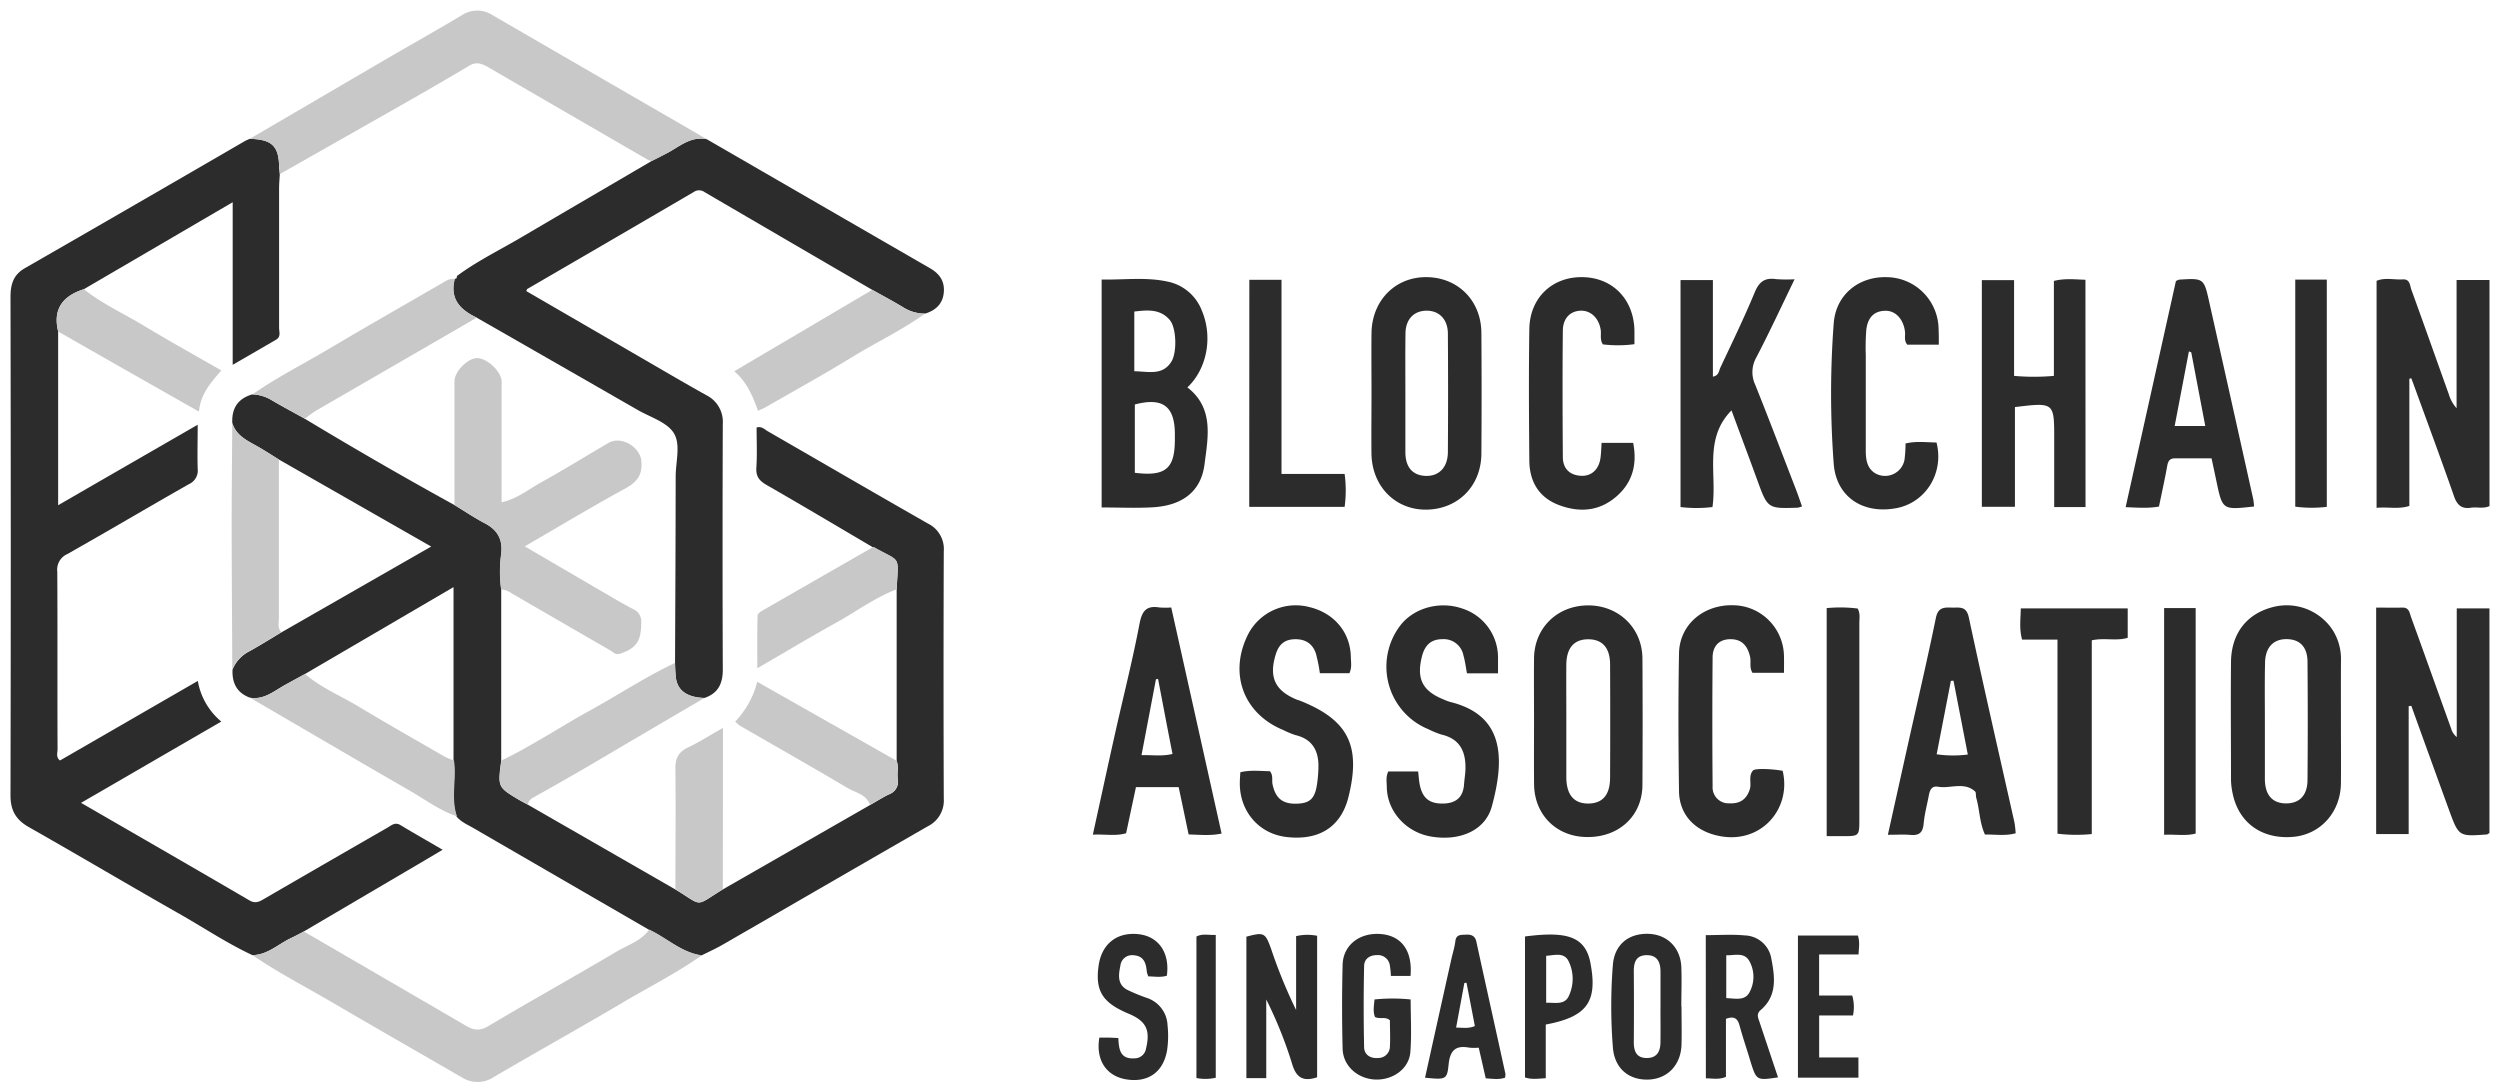 <svg width="119" height="52" fill="none" xmlns="http://www.w3.org/2000/svg"><g clip-path="url(#a)"><path d="M12.015 45.465c-1.168-.546-2.234-1.253-3.337-1.887-2.449-1.39-4.865-2.823-7.309-4.21-.615-.35-.87-.796-.869-1.506.017-7.911.017-15.821 0-23.73 0-.588.134-1.05.678-1.363 3.496-2.01 6.99-4.028 10.482-6.056.072-.04.15-.068.225-.104 1.03.025 1.362.322 1.399 1.243 0 .145.023.29.035.433-.012.23-.034.457-.034.685v6.627c0 .194.097.432-.136.567-.655.385-1.314.762-2.073 1.202v-7.74l-7.085 4.14c-.991.317-1.487.935-1.223 2.01v8.272c2.22-1.282 4.388-2.531 6.642-3.832 0 .773-.02 1.434 0 2.096a.71.71 0 0 1-.422.736c-1.936 1.099-3.852 2.236-5.791 3.329a.808.808 0 0 0-.47.837c.016 2.82 0 5.637.013 8.455 0 .167-.09.37.116.53l6.56-3.787c.13.758.527 1.444 1.117 1.934l-6.675 3.87c2.753 1.591 5.385 3.107 8.01 4.64.306.18.501.05.735-.087 1.943-1.127 3.89-2.251 5.84-3.372.19-.11.36-.281.623-.12.635.385 1.282.748 2.003 1.172l-.863.512-5.74 3.375c-.218.114-.433.233-.655.335-.59.288-1.088.782-1.796.794Z" fill="#2C2C2C"/><path d="m25.136 38.308 7.01 4.03c1.354.817.889.837 2.257 0l7.01-4.018c.303-.167.597-.362.91-.51a.637.637 0 0 0 .411-.734c-.038-.283.055-.576-.053-.855v-8.157c.083-1.674.222-1.271-1.063-2a.182.182 0 0 0-.062-.01c-1.682-.99-3.36-1.99-5.053-2.961-.347-.2-.523-.395-.501-.82.043-.642.012-1.286.012-1.926.25-.067.383.096.537.184 2.542 1.464 5.077 2.94 7.625 4.393a1.349 1.349 0 0 1 .748 1.318c-.015 3.924-.015 7.849 0 11.773a1.366 1.366 0 0 1-.758 1.315c-3.266 1.875-6.522 3.767-9.784 5.647-.321.185-.66.335-.99.502-.967-.136-1.659-.837-2.504-1.224a32564.97 32564.97 0 0 0-8.344-4.833c-.287-.168-.597-.292-.814-.558-.3-.872-.012-1.775-.142-2.657v-8.26l-7.07 4.135c-.305.167-.609.335-.916.502-.537.286-1.016.737-1.699.628-.634-.23-.864-.708-.834-1.34.156-.38.446-.692.814-.875.516-.286 1.015-.601 1.52-.902l7.122-4.079-7.252-4.144c-.365-.224-.724-.463-1.1-.67-.47-.259-.944-.502-1.116-1.07-.033-.699.269-1.161.951-1.359.33.011.652.109.933.283.514.302 1.04.581 1.56.871a206.678 206.678 0 0 0 7.132 4.114c.479.29.945.606 1.44.863.614.32.871.782.785 1.474a6.127 6.127 0 0 0 0 1.674v8.153c-.167 1.263-.167 1.263.842 1.867.147.085.294.16.436.236Z" fill="#2C2C2C"/><path d="M33.639 6.625c3.54 2.048 7.08 4.094 10.622 6.138.434.25.693.58.668 1.102-.032.58-.369.899-.893 1.063a1.922 1.922 0 0 1-1.056-.307c-.477-.288-.971-.55-1.459-.823a4266.079 4266.079 0 0 1-7.979-4.651.443.443 0 0 0-.512-.012c-2.64 1.544-5.283 3.083-7.927 4.617-.015 0-.02.037-.054.102l5.264 3.054c1.098.635 2.191 1.28 3.3 1.899a1.414 1.414 0 0 1 .792 1.368c-.014 3.906-.014 7.81 0 11.71 0 .669-.235 1.124-.878 1.339-.8-.029-1.253-.335-1.35-.925a7.39 7.39 0 0 1-.045-.745c.012-2.956.028-5.913.03-8.873 0-.705.254-1.534-.098-2.08-.334-.515-1.115-.744-1.708-1.086-2.559-1.47-5.118-2.937-7.677-4.401-.777-.367-1.283-.89-1.04-1.842.084 0 .11-.064.114-.137.985-.727 2.086-1.26 3.134-1.88 2.046-1.203 4.1-2.4 6.152-3.603.239-.123.477-.242.714-.365.594-.312 1.122-.812 1.886-.662Z" fill="#2C2C2C"/><path d="M33.639 6.625c-.76-.15-1.292.35-1.89.67-.236.124-.475.243-.713.365a.695.695 0 0 1-.18-.045 3722.317 3722.317 0 0 1-7.594-4.403c-.3-.168-.573-.297-.925-.086-1.086.65-2.184 1.28-3.284 1.907a6108.56 6108.56 0 0 1-5.733 3.253c-.011-.144-.03-.288-.035-.433-.037-.921-.369-1.218-1.398-1.243l6.3-3.683c1.258-.735 2.531-1.445 3.781-2.193a1.332 1.332 0 0 1 1.466-.02C26.475 2.478 29.519 4.24 32.564 6l1.075.624ZM30.904 44.25c.834.392 1.534 1.088 2.503 1.224-1.19.837-2.493 1.495-3.745 2.235-2.039 1.209-4.115 2.357-6.161 3.56a1.391 1.391 0 0 1-1.522.011c-2.055-1.185-4.112-2.364-6.16-3.563-1.272-.743-2.583-1.421-3.803-2.252.709-.011 1.206-.502 1.797-.788.222-.107.437-.226.656-.335a7333.56 7333.56 0 0 1 7.705 4.48c.366.213.651.27 1.065.024 2.017-1.202 4.072-2.344 6.091-3.538.541-.326 1.18-.51 1.574-1.058Z" fill="#C8C8C8"/><path d="M114.685 18.03v6.053c-.52.168-1.016.037-1.56.09V13.368c.389-.168.826-.044 1.253-.069.334-.02.334.281.398.476.604 1.664 1.193 3.331 1.79 4.999.073.244.198.468.367.658v-6.103h1.567V24.09c-.298.136-.595.034-.876.077-.452.07-.667-.127-.814-.55-.604-1.73-1.242-3.448-1.868-5.169-.053-.149-.11-.296-.166-.444l-.091.025ZM114.653 33.61v6.09h-1.548V28.921c.426 0 .835.01 1.245 0 .334-.01.344.258.418.457.639 1.761 1.268 3.528 1.902 5.29.045.164.14.309.271.416v-6.123h1.557V39.65c-.055.032-.089.067-.124.07-1.335.099-1.335.099-1.794-1.147-.603-1.657-1.204-3.316-1.802-4.975l-.125.013ZM52.438 24.155v-10.85c1.06.022 2.094-.124 3.12.095a2.216 2.216 0 0 1 1.65 1.386c.526 1.241.256 2.76-.688 3.654 1.275.987.98 2.379.814 3.668-.165 1.289-1.055 1.955-2.455 2.039-.786.047-1.577.008-2.441.008Zm1.58-1.65c1.467.182 1.902-.195 1.906-1.578v-.249c0-1.34-.57-1.776-1.906-1.425v3.252Zm-.025-4.834c.697.015 1.348.213 1.766-.459.275-.442.238-1.604-.074-1.975-.445-.53-1.041-.487-1.692-.407v2.846-.005ZM111.428 34.35c0 .98.01 1.961 0 2.94-.017 1.372-.973 2.432-2.272 2.544-1.49.13-2.602-.67-2.884-2.075a3.38 3.38 0 0 1-.076-.617c0-1.879-.019-3.756 0-5.634.015-1.34.729-2.265 1.934-2.595a2.618 2.618 0 0 1 2.9 1.07c.271.425.41.92.401 1.424-.007.98-.003 1.961-.003 2.942Zm-3.62-.031v2.75c0 .76.344 1.16.984 1.173.641.011 1.04-.359 1.045-1.11.016-1.874.016-3.749 0-5.624 0-.722-.374-1.083-1.001-1.085-.628-.002-1.013.399-1.02 1.142-.02.92-.008 1.838-.008 2.754ZM65.284 18.727c0-.96-.012-1.92 0-2.88.023-1.555 1.148-2.679 2.64-2.655 1.492.023 2.578 1.128 2.59 2.645.014 1.92.014 3.84 0 5.761-.01 1.524-1.095 2.625-2.583 2.66-1.489.036-2.62-1.09-2.649-2.652-.011-.959.002-1.918.002-2.88Zm1.612-.02v2.816c0 .721.35 1.11.973 1.13.622.02 1.045-.402 1.05-1.13.013-1.879.013-3.757 0-5.634 0-.69-.416-1.105-1.017-1.1-.6.005-1.001.407-1.001 1.102-.013.939-.005 1.876-.005 2.816ZM85.423 13.293c-.634 1.308-1.202 2.533-1.826 3.729a1.415 1.415 0 0 0-.047 1.296c.658 1.642 1.287 3.298 1.925 4.949.105.268.196.54.3.837a.97.97 0 0 1-.202.062c-1.434.048-1.432.047-1.931-1.325-.399-1.093-.806-2.176-1.222-3.306-1.335 1.35-.68 3.049-.907 4.6a6.246 6.246 0 0 1-1.52 0V13.33h1.541v4.598c.286-.046.284-.277.354-.426.557-1.188 1.133-2.37 1.634-3.58.212-.515.487-.716 1.021-.635.293.021.587.023.88.006ZM99.27 24.137h-1.49v-3.253c0-1.733 0-1.733-1.869-1.507v4.747h-1.575V13.335h1.534v4.557a10.7 10.7 0 0 0 1.895 0v-4.52c.523-.13.992-.072 1.502-.055l.004 10.82ZM73.02 34.33c0-1.005-.01-2.01 0-3.002.018-1.44 1.103-2.5 2.557-2.511 1.453-.012 2.593 1.06 2.603 2.528.012 2.002.012 4.004 0 6.005 0 1.473-1.101 2.501-2.618 2.493-1.464 0-2.527-1.053-2.54-2.511-.01-1.002-.002-2.006-.002-3.002Zm1.537-.012v2.69c.008.838.372 1.253 1.068 1.24.668-.014 1.011-.417 1.015-1.228a542.9 542.9 0 0 0 0-5.384c0-.802-.367-1.204-1.037-1.206-.669-.001-1.034.399-1.046 1.196-.008.897.002 1.795 0 2.695v-.003ZM71.306 32.05h-1.479c-.053-.29-.088-.575-.167-.85a.954.954 0 0 0-1.001-.775c-.556 0-.835.301-.968.797-.28 1.083.01 1.666 1.028 2.074.094.044.191.081.29.112 2.565.618 2.642 2.624 2.003 4.976-.317 1.172-1.564 1.674-2.922 1.431-1.169-.21-2.05-1.19-2.078-2.327 0-.244-.057-.502.07-.767h1.422c.027.23.037.436.077.635.133.655.479.914 1.148.892.6-.02.923-.32.961-.924.015-.227.057-.455.065-.683.027-.837-.238-1.466-1.138-1.674a4.6 4.6 0 0 1-.636-.26 3.207 3.207 0 0 1-1.876-2.132 3.227 3.227 0 0 1 .541-2.791c.634-.837 1.856-1.188 2.934-.826a2.451 2.451 0 0 1 1.726 2.347v.745ZM64.233 32.043h-1.408a7.466 7.466 0 0 0-.187-.931c-.152-.467-.501-.695-1.002-.685-.5.01-.764.256-.906.708-.344 1.098-.043 1.748 1.022 2.177.04.015.081.022.12.038 2.308.916 2.925 2.143 2.313 4.596-.357 1.425-1.414 2.091-2.99 1.89-1.283-.167-2.184-1.219-2.18-2.556 0-.168.015-.335.025-.521.482-.117.953-.054 1.408-.049.167.203.084.426.125.621.137.658.47.938 1.13.925.66-.014.891-.246.991-.953a6.27 6.27 0 0 0 .064-.809c.01-.775-.302-1.319-1.102-1.506a4.195 4.195 0 0 1-.575-.24c-1.92-.787-2.617-2.744-1.644-4.607a2.55 2.55 0 0 1 2.877-1.247c1.193.279 1.976 1.217 1.986 2.397.005.231.057.484-.067.752ZM107.293 24.109c-1.502.167-1.502.167-1.789-1.192-.072-.347-.147-.692-.234-1.1h-1.742c-.281 0-.334.167-.374.392-.115.633-.254 1.26-.387 1.903-.516.092-1.002.052-1.587.029l2.393-10.76a.622.622 0 0 1 .153-.07c1.177-.073 1.18-.073 1.437 1.08.701 3.126 1.399 6.251 2.093 9.376.019.113.031.227.037.342Zm-2.989-7.337-.112-.046-.678 3.552h1.457l-.667-3.505ZM56.105 37.468h-2.034l-.468 2.194c-.492.147-1.001.038-1.584.068.361-1.644.702-3.223 1.054-4.798.39-1.746.834-3.483 1.168-5.24.12-.623.334-.878.954-.776.185.013.371.013.556 0l2.397 10.76c-.528.114-1.018.057-1.57.044-.154-.74-.306-1.465-.473-2.252Zm-.981-5.148-.1.01-.688 3.615c.526-.012.973.065 1.475-.057-.238-1.202-.459-2.384-.687-3.568ZM89.863 39.735l.925-4.167c.457-2.053.938-4.099 1.36-6.157.103-.502.384-.502.753-.49.368.012.696-.096.817.477.695 3.255 1.44 6.5 2.17 9.749.028.171.048.344.058.517-.487.134-.96.052-1.462.06-.26-.559-.248-1.171-.415-1.747-.029-.1 0-.248-.053-.302-.531-.48-1.177-.125-1.765-.226-.305-.053-.39.16-.437.404-.085.45-.207.895-.248 1.35-.042.453-.232.575-.645.537-.31-.027-.62-.005-1.058-.005Zm3.805-3.82-.682-3.515-.124.01c-.223 1.157-.449 2.314-.677 3.494a5.5 5.5 0 0 0 1.483.012ZM84.918 32.025h-1.502c-.157-.26-.057-.52-.112-.762-.115-.502-.374-.837-.93-.837-.555 0-.85.335-.854.866a375.76 375.76 0 0 0 0 6.136.76.76 0 0 0 .47.755c.097.04.202.059.308.055.5.029.834-.167.993-.67.09-.294-.082-.637.157-.897.095-.104.914-.075 1.407.02.45 1.892-1.169 3.662-3.31 3.03-.98-.29-1.608-1.027-1.624-2.054-.031-2.19-.04-4.383 0-6.573.026-1.35 1.145-2.307 2.55-2.285.632 0 1.24.246 1.694.685.456.439.724 1.038.75 1.67.01.275.003.543.003.861ZM76.296 16.392c-.152-.233-.068-.473-.103-.694-.085-.547-.464-.92-.942-.909-.5.012-.854.349-.86.951-.02 2.01-.014 4.003 0 6.006 0 .537.301.859.834.9.532.042.89-.31.96-.862.03-.222.034-.448.051-.704h1.502c.192.966 0 1.841-.76 2.52-.834.747-1.802.814-2.8.43-.938-.364-1.373-1.122-1.382-2.105-.018-2.086-.031-4.17 0-6.255.02-1.507 1.102-2.511 2.555-2.478 1.454.034 2.447 1.102 2.449 2.604v.587a5.889 5.889 0 0 1-1.504.009ZM92.287 16.405h-1.502c-.167-.204-.084-.422-.108-.621-.072-.588-.448-1.005-.942-.991-.594.012-.846.398-.901.927-.029.395-.036.792-.023 1.187v4.509c0 .425.04.854.442 1.108a.941.941 0 0 0 1.402-.643c.032-.256.048-.513.05-.771.5-.121.988-.054 1.474-.046.367 1.45-.511 2.865-1.92 3.126-1.595.295-2.855-.544-2.974-2.114a44.69 44.69 0 0 1 0-6.686c.104-1.38 1.212-2.251 2.564-2.196a2.49 2.49 0 0 1 1.706.74c.452.458.711 1.073.722 1.718.01.226.01.452.01.753ZM99.57 39.701a7.482 7.482 0 0 1-1.634-.017v-9.24h-1.684c-.142-.502-.072-.977-.062-1.483h5.089v1.398c-.538.167-1.107-.014-1.71.12v9.222ZM59.468 13.32H61v9.24h3.004a5.8 5.8 0 0 1 0 1.567h-4.54l.004-10.807Z" fill="#2C2C2C"/><path d="M32.133 31.555c.003.249.018.497.045.745.097.596.55.895 1.35.924a2794.92 2794.92 0 0 0-5.457 3.206c-.876.512-1.757 1.013-2.64 1.507-.15.085-.286.167-.292.365-.144-.077-.29-.15-.429-.235-1.016-.604-1.015-.604-.843-1.866 1.455-.703 2.8-1.6 4.212-2.381 1.356-.742 2.649-1.604 4.054-2.265Z" fill="#C8C8C8"/><path d="M62.696 51.278c-.668.223-1.001.02-1.195-.65a20.11 20.11 0 0 0-1.227-3.053v3.744h-.946v-6.734c.846-.223.898-.196 1.185.606.33.986.725 1.95 1.182 2.885V44.56c.328-.077.67-.082 1-.017v6.735Z" fill="#2C2C2C"/><path d="M41.519 13.797c.487.273.98.536 1.458.824.315.202.682.309 1.056.306-1.098.787-2.32 1.364-3.467 2.068-1.364.837-2.764 1.607-4.15 2.404-.088.05-.184.085-.333.155-.25-.686-.51-1.339-1.13-1.883l6.566-3.874ZM42.676 36.212c.109.28.015.572.054.855a.64.64 0 0 1-.41.734c-.315.149-.608.334-.912.51-.167-.502-.68-.574-1.053-.797-1.699-1.004-3.416-1.979-5.127-2.965a2.131 2.131 0 0 1-.232-.2 4.316 4.316 0 0 0 1.05-1.896l6.63 3.759Z" fill="#C8C8C8"/><path d="M109.254 13.309h1.502v10.817a5.973 5.973 0 0 1-1.502-.009V13.31ZM86.95 39.801V28.946a6.668 6.668 0 0 1 1.476.02c.13.24.079.475.079.7v9.315c0 .82 0 .82-.803.82h-.753ZM103.012 28.945h1.502v10.732c-.478.126-.967.03-1.502.059v-10.79Z" fill="#2C2C2C"/><path d="M41.556 26.043c.02 0 .042.003.062.01 1.285.728 1.146.323 1.063 1.999-1.055.402-1.956 1.082-2.936 1.62-1.193.659-2.361 1.365-3.696 2.135 0-.919-.009-1.712.011-2.511 0-.085.152-.188.256-.246a4276.55 4276.55 0 0 1 5.24-3.007ZM34.407 42.331c-1.369.837-.903.822-2.258 0 0-1.915.023-3.832 0-5.747-.009-.518.167-.8.622-1.016.52-.246 1.002-.561 1.642-.92l-.006 7.683Z" fill="#C8C8C8"/><path d="M81.195 44.513c.628 0 1.25-.045 1.863.013a1.32 1.32 0 0 1 1.26 1.117c.167.87.28 1.756-.5 2.426-.221.189-.141.353-.074.552.297.884.59 1.77.89 2.662-1.029.153-1.029.153-1.323-.798-.166-.558-.357-1.11-.51-1.675-.092-.334-.259-.458-.646-.313v2.76c-.334.145-.62.073-.956.072l-.004-6.816Zm.975 2.997c.437.018.894.142 1.11-.285a1.54 1.54 0 0 0-.022-1.498c-.242-.406-.684-.248-1.088-.255v2.038ZM80.04 47.909c0 .604.016 1.209 0 1.813-.028.973-.667 1.637-1.582 1.666-.944.028-1.61-.544-1.685-1.534a24.922 24.922 0 0 1 0-3.93c.077-.95.734-1.494 1.669-1.474.904.018 1.552.648 1.589 1.584.025.622 0 1.248 0 1.875h.01Zm-1 .032v-1.686c0-.45-.15-.796-.668-.789-.49.008-.606.335-.603.767a212.92 212.92 0 0 1 0 3.372c0 .435.124.753.611.756.487.004.65-.308.658-.735.008-.562 0-1.125.001-1.685ZM67.141 46.454h-.934a4.427 4.427 0 0 0-.05-.502.571.571 0 0 0-.628-.487c-.342 0-.592.187-.597.515a91.132 91.132 0 0 0 0 3.878c.01.345.298.536.667.502a.55.55 0 0 0 .561-.557c.023-.414 0-.838 0-1.236-.21-.194-.462-.042-.71-.156-.104-.248-.051-.53-.023-.837a8.425 8.425 0 0 1 1.72 0c0 .849.051 1.674-.014 2.503-.063.787-.81 1.331-1.646 1.31-.836-.023-1.557-.63-1.578-1.462a77.49 77.49 0 0 1 0-4.005c.025-.94.816-1.539 1.814-1.46.998.079 1.52.805 1.418 1.994ZM52.329 49.39h.419c.142 0 .287.012.484.02.028.502.065 1.005.75.968a.553.553 0 0 0 .57-.474c.212-.882 0-1.306-.834-1.654-1.24-.518-1.594-1.085-1.424-2.287.149-1.047.89-1.62 1.93-1.492.939.116 1.466.897 1.318 1.972-.28.09-.566.039-.882.032a.98.98 0 0 1-.071-.218c-.037-.401-.132-.753-.626-.786a.557.557 0 0 0-.631.482c-.085.43-.167.895.32 1.16.3.145.607.273.922.382a1.432 1.432 0 0 1 1.001 1.306 4.76 4.76 0 0 1-.02 1.183c-.177 1.055-.915 1.576-1.98 1.388-.93-.17-1.423-.932-1.246-1.982ZM67.832 51.299c.422-1.907.835-3.775 1.252-5.642.063-.285.155-.564.19-.852.04-.335.267-.303.5-.315.234-.012.436.032.501.335.456 2.096.923 4.185 1.382 6.283a.651.651 0 0 1-.018.19c-.287.101-.574.053-.918.03-.107-.468-.214-.945-.334-1.459a2.456 2.456 0 0 1-.445 0c-.645-.122-.918.12-.987.79-.073.737-.133.737-1.123.64Zm1.974-4.52-.102.01-.393 2.124c.31 0 .574.06.892-.073-.13-.687-.263-1.373-.397-2.06v-.001ZM73.578 51.323c-.39.023-.676.069-.988-.037v-6.71c1.926-.25 2.865-.038 3.112 1.249.356 1.852-.148 2.573-2.124 2.943v2.555Zm.02-3.591c.414-.017.874.12 1.075-.318a1.918 1.918 0 0 0-.014-1.674c-.217-.422-.667-.27-1.061-.243v2.235ZM88.434 44.531c.1.293.05.575.032.901H86.59v1.957h1.577c.089.308.1.634.035.948h-1.61v1.999h1.869v.96h-2.879v-6.765h2.852ZM56.95 51.312V44.58c.29-.155.582-.06.92-.078V51.3c-.302.07-.616.074-.92.013Z" fill="#2C2C2C"/><path d="M3.993 13.766c.878.703 1.906 1.162 2.859 1.74 1.188.719 2.405 1.392 3.683 2.127-.482.568-.988 1.097-1.065 1.96L6.982 18.18c-1.405-.797-2.81-1.597-4.212-2.399-.266-1.081.235-1.699 1.223-2.015ZM21.633 24.039v-5.887c0-.479.649-1.125 1.101-1.105.484.024 1.14.655 1.142 1.11v5.753c.746-.168 1.28-.616 1.864-.94 1.091-.602 2.151-1.263 3.23-1.89.592-.344 1.488.181 1.556.848.069.666-.185 1.004-.754 1.319-1.585.867-3.136 1.798-4.793 2.76l3.391 1.98c.592.345 1.182.7 1.79 1.018a.633.633 0 0 1 .361.65c0 .858-.228 1.203-1.01 1.462-.21.07-.306-.068-.442-.145l-4.7-2.72a1.037 1.037 0 0 0-.517-.198 6.143 6.143 0 0 1 0-1.675c.087-.691-.166-1.153-.784-1.473-.49-.261-.956-.578-1.435-.867ZM22.697 15.118l-7.634 4.418c-.194.113-.369.26-.552.392-.521-.29-1.047-.569-1.56-.87a1.884 1.884 0 0 0-.935-.283c1.153-.81 2.415-1.442 3.624-2.16 1.784-1.058 3.587-2.084 5.38-3.124.198-.114.386-.253.635-.21-.25.95.255 1.47 1.041 1.837ZM13.274 21.872v7.563c0 .22-.074.463.12.653-.5.301-1.002.616-1.522.902a1.7 1.7 0 0 0-.815.876c-.01-2.31-.028-4.62-.03-6.928 0-1.602.019-3.203.029-4.805.167.567.646.81 1.116 1.07.377.206.736.445 1.102.67ZM14.52 32.082c.73.628 1.62 1.005 2.436 1.483 1.39.838 2.796 1.636 4.2 2.446.147.074.299.138.455.191.13.883-.157 1.785.142 2.657-.852-.29-1.566-.837-2.337-1.274-2.503-1.445-5.006-2.913-7.51-4.371.683.109 1.168-.335 1.7-.628.296-.164.6-.337.914-.504Z" fill="#C8C8C8"/><path d="m21.645 13.282.113-.137c-.003.08-.03.128-.113.137Z" fill="#C8C8C8"/></g><defs><clipPath id="a"><path fill="#fff" transform="translate(.5 .5)" d="M0 0h118v51H0z"/></clipPath></defs></svg>